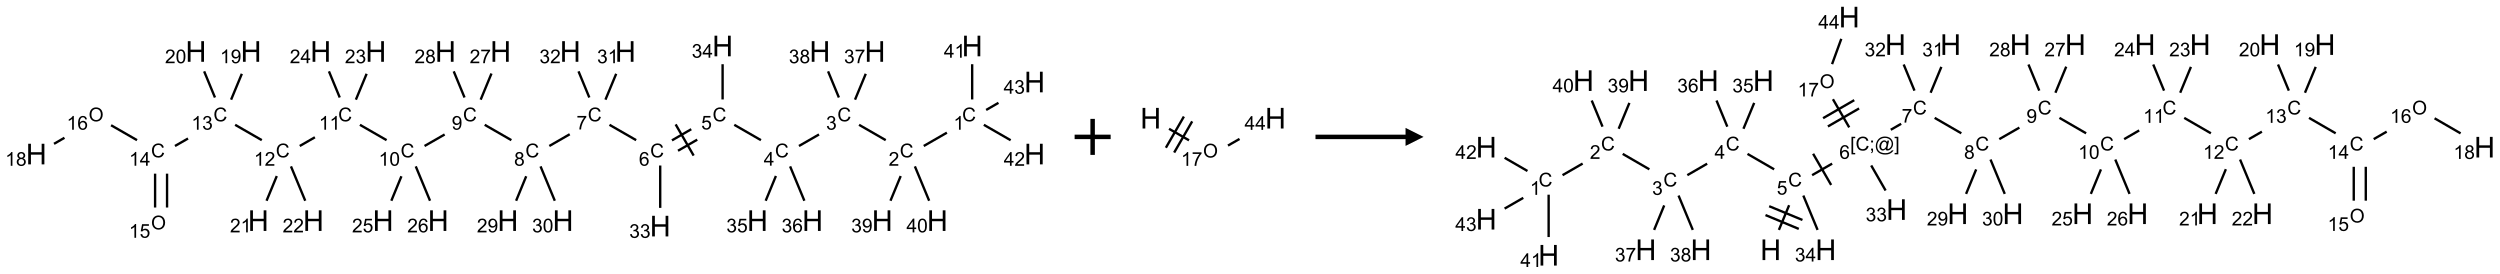 <?xml version="1.0" encoding="UTF-8"?>
<svg xmlns="http://www.w3.org/2000/svg" xmlns:xlink="http://www.w3.org/1999/xlink" width="1388" height="152" viewBox="0 0 1388 152">
<defs>
<g>
<g id="glyph-0-0">
<path d="M 1.332 0 L 1.332 -6.668 L 6.668 -6.668 L 6.668 0 Z M 1.5 -0.168 L 6.5 -0.168 L 6.5 -6.5 L 1.5 -6.5 Z M 1.5 -0.168 "/>
</g>
<g id="glyph-0-1">
<path d="M 6.27 -2.676 L 7.281 -2.422 C 7.07 -1.594 6.688 -0.961 6.137 -0.523 C 5.586 -0.086 4.914 0.129 4.121 0.129 C 3.297 0.129 2.629 -0.039 2.113 -0.371 C 1.598 -0.707 1.203 -1.191 0.934 -1.828 C 0.664 -2.465 0.531 -3.145 0.531 -3.875 C 0.531 -4.672 0.684 -5.363 0.988 -5.957 C 1.293 -6.547 1.723 -6.996 2.285 -7.305 C 2.844 -7.613 3.461 -7.766 4.137 -7.766 C 4.898 -7.766 5.543 -7.57 6.062 -7.184 C 6.582 -6.793 6.945 -6.246 7.152 -5.543 L 6.156 -5.309 C 5.98 -5.863 5.723 -6.266 5.387 -6.52 C 5.051 -6.773 4.625 -6.902 4.113 -6.902 C 3.527 -6.902 3.039 -6.762 2.645 -6.48 C 2.25 -6.199 1.973 -5.82 1.812 -5.348 C 1.652 -4.871 1.574 -4.383 1.574 -3.879 C 1.574 -3.23 1.668 -2.664 1.855 -2.18 C 2.047 -1.695 2.34 -1.332 2.738 -1.094 C 3.137 -0.855 3.57 -0.734 4.035 -0.734 C 4.602 -0.734 5.082 -0.898 5.473 -1.223 C 5.867 -1.551 6.133 -2.035 6.27 -2.676 Z M 6.27 -2.676 "/>
</g>
<g id="glyph-0-2">
<path d="M 3.973 0 L 3.035 0 L 3.035 -5.973 C 2.809 -5.758 2.516 -5.543 2.148 -5.328 C 1.781 -5.113 1.453 -4.953 1.16 -4.844 L 1.16 -5.75 C 1.684 -5.996 2.145 -6.297 2.535 -6.645 C 2.93 -6.996 3.207 -7.336 3.371 -7.668 L 3.973 -7.668 Z M 3.973 0 "/>
</g>
<g id="glyph-0-3">
<path d="M 5.371 -0.902 L 5.371 0 L 0.324 0 C 0.316 -0.227 0.352 -0.441 0.434 -0.652 C 0.562 -0.996 0.766 -1.332 1.051 -1.668 C 1.332 -2 1.742 -2.387 2.277 -2.824 C 3.105 -3.504 3.668 -4.043 3.957 -4.441 C 4.25 -4.84 4.395 -5.215 4.395 -5.566 C 4.395 -5.938 4.262 -6.254 3.996 -6.508 C 3.73 -6.762 3.387 -6.891 2.957 -6.891 C 2.508 -6.891 2.145 -6.754 1.875 -6.484 C 1.605 -6.215 1.469 -5.84 1.465 -5.359 L 0.5 -5.457 C 0.566 -6.176 0.812 -6.727 1.246 -7.102 C 1.676 -7.477 2.254 -7.668 2.98 -7.668 C 3.711 -7.668 4.293 -7.465 4.719 -7.059 C 5.145 -6.652 5.359 -6.148 5.359 -5.547 C 5.359 -5.242 5.297 -4.941 5.172 -4.645 C 5.047 -4.352 4.84 -4.039 4.551 -3.715 C 4.262 -3.387 3.777 -2.938 3.105 -2.371 C 2.543 -1.898 2.18 -1.578 2.02 -1.41 C 1.859 -1.242 1.73 -1.07 1.625 -0.902 Z M 5.371 -0.902 "/>
</g>
<g id="glyph-0-4">
<path d="M 0.449 -2.016 L 1.387 -2.141 C 1.492 -1.609 1.676 -1.227 1.934 -0.992 C 2.191 -0.758 2.508 -0.641 2.879 -0.641 C 3.32 -0.641 3.695 -0.793 3.996 -1.098 C 4.301 -1.402 4.453 -1.781 4.453 -2.234 C 4.453 -2.664 4.312 -3.02 4.031 -3.301 C 3.75 -3.578 3.391 -3.719 2.957 -3.719 C 2.781 -3.719 2.562 -3.684 2.297 -3.613 L 2.402 -4.438 C 2.465 -4.43 2.516 -4.426 2.551 -4.426 C 2.949 -4.426 3.312 -4.531 3.629 -4.738 C 3.949 -4.949 4.109 -5.27 4.109 -5.703 C 4.109 -6.047 3.992 -6.332 3.762 -6.559 C 3.527 -6.785 3.227 -6.895 2.859 -6.895 C 2.496 -6.895 2.191 -6.781 1.949 -6.551 C 1.707 -6.324 1.547 -5.98 1.48 -5.52 L 0.543 -5.688 C 0.656 -6.316 0.918 -6.805 1.324 -7.148 C 1.73 -7.492 2.234 -7.668 2.84 -7.668 C 3.254 -7.668 3.641 -7.578 3.988 -7.398 C 4.34 -7.219 4.609 -6.977 4.793 -6.668 C 4.98 -6.359 5.074 -6.031 5.074 -5.684 C 5.074 -5.352 4.984 -5.051 4.809 -4.781 C 4.629 -4.512 4.367 -4.297 4.02 -4.137 C 4.473 -4.031 4.824 -3.816 5.074 -3.488 C 5.324 -3.16 5.449 -2.75 5.449 -2.254 C 5.449 -1.59 5.203 -1.023 4.719 -0.559 C 4.234 -0.098 3.617 0.137 2.875 0.137 C 2.203 0.137 1.648 -0.062 1.207 -0.465 C 0.762 -0.863 0.512 -1.379 0.449 -2.016 Z M 0.449 -2.016 "/>
</g>
<g id="glyph-0-5">
<path d="M 3.449 0 L 3.449 -1.828 L 0.137 -1.828 L 0.137 -2.688 L 3.621 -7.637 L 4.387 -7.637 L 4.387 -2.688 L 5.418 -2.688 L 5.418 -1.828 L 4.387 -1.828 L 4.387 0 Z M 3.449 -2.688 L 3.449 -6.129 L 1.059 -2.688 Z M 3.449 -2.688 "/>
</g>
<g id="glyph-0-6">
<path d="M 0.441 -2 L 1.426 -2.082 C 1.5 -1.605 1.668 -1.242 1.934 -1.004 C 2.199 -0.762 2.52 -0.641 2.895 -0.641 C 3.348 -0.641 3.73 -0.812 4.043 -1.152 C 4.355 -1.492 4.512 -1.941 4.512 -2.504 C 4.512 -3.039 4.359 -3.461 4.059 -3.77 C 3.758 -4.078 3.367 -4.234 2.879 -4.234 C 2.578 -4.234 2.305 -4.164 2.062 -4.027 C 1.82 -3.891 1.629 -3.715 1.488 -3.496 L 0.609 -3.609 L 1.348 -7.531 L 5.145 -7.531 L 5.145 -6.637 L 2.098 -6.637 L 1.688 -4.582 C 2.145 -4.902 2.625 -5.062 3.129 -5.062 C 3.797 -5.062 4.359 -4.832 4.816 -4.371 C 5.277 -3.91 5.504 -3.312 5.504 -2.59 C 5.504 -1.898 5.305 -1.301 4.902 -0.797 C 4.41 -0.18 3.742 0.129 2.895 0.129 C 2.199 0.129 1.633 -0.062 1.195 -0.453 C 0.758 -0.844 0.504 -1.359 0.441 -2 Z M 0.441 -2 "/>
</g>
<g id="glyph-0-7">
<path d="M 5.309 -5.766 L 4.375 -5.691 C 4.293 -6.059 4.172 -6.328 4.02 -6.496 C 3.766 -6.762 3.453 -6.895 3.082 -6.895 C 2.785 -6.895 2.523 -6.812 2.297 -6.645 C 2 -6.43 1.77 -6.117 1.598 -5.703 C 1.43 -5.289 1.34 -4.703 1.332 -3.938 C 1.559 -4.281 1.836 -4.535 2.16 -4.703 C 2.488 -4.871 2.828 -4.953 3.188 -4.953 C 3.812 -4.953 4.344 -4.723 4.785 -4.262 C 5.223 -3.801 5.441 -3.207 5.441 -2.48 C 5.441 -2 5.34 -1.555 5.133 -1.145 C 4.926 -0.73 4.641 -0.418 4.281 -0.199 C 3.922 0.02 3.512 0.129 3.051 0.129 C 2.27 0.129 1.633 -0.156 1.141 -0.73 C 0.648 -1.305 0.402 -2.254 0.402 -3.574 C 0.402 -5.051 0.672 -6.121 1.219 -6.793 C 1.695 -7.375 2.336 -7.668 3.141 -7.668 C 3.742 -7.668 4.234 -7.5 4.617 -7.16 C 5 -6.824 5.23 -6.359 5.309 -5.766 Z M 1.48 -2.473 C 1.48 -2.152 1.547 -1.844 1.684 -1.547 C 1.82 -1.25 2.016 -1.027 2.262 -0.871 C 2.508 -0.719 2.766 -0.641 3.035 -0.641 C 3.434 -0.641 3.773 -0.801 4.059 -1.121 C 4.344 -1.441 4.484 -1.875 4.484 -2.422 C 4.484 -2.949 4.344 -3.367 4.062 -3.668 C 3.781 -3.973 3.426 -4.125 3 -4.125 C 2.578 -4.125 2.219 -3.973 1.922 -3.668 C 1.625 -3.363 1.48 -2.969 1.48 -2.473 Z M 1.48 -2.473 "/>
</g>
<g id="glyph-0-8">
<path d="M 0.504 -6.637 L 0.504 -7.535 L 5.449 -7.535 L 5.449 -6.809 C 4.961 -6.289 4.48 -5.602 4.004 -4.746 C 3.527 -3.887 3.156 -3.004 2.895 -2.098 C 2.707 -1.461 2.59 -0.762 2.535 0 L 1.574 0 C 1.582 -0.602 1.703 -1.328 1.926 -2.176 C 2.152 -3.027 2.477 -3.848 2.898 -4.637 C 3.32 -5.426 3.77 -6.094 4.246 -6.637 Z M 0.504 -6.637 "/>
</g>
<g id="glyph-0-9">
<path d="M 1.887 -4.141 C 1.496 -4.281 1.207 -4.484 1.02 -4.75 C 0.832 -5.016 0.738 -5.328 0.738 -5.699 C 0.738 -6.254 0.938 -6.719 1.34 -7.098 C 1.738 -7.477 2.27 -7.668 2.934 -7.668 C 3.598 -7.668 4.137 -7.473 4.543 -7.086 C 4.949 -6.699 5.152 -6.227 5.152 -5.672 C 5.152 -5.316 5.059 -5.008 4.871 -4.746 C 4.688 -4.484 4.406 -4.281 4.027 -4.141 C 4.496 -3.988 4.852 -3.742 5.098 -3.402 C 5.34 -3.062 5.465 -2.656 5.465 -2.184 C 5.465 -1.531 5.234 -0.98 4.77 -0.535 C 4.309 -0.09 3.703 0.129 2.949 0.129 C 2.195 0.129 1.586 -0.094 1.125 -0.539 C 0.664 -0.984 0.434 -1.543 0.434 -2.207 C 0.434 -2.703 0.559 -3.121 0.809 -3.457 C 1.062 -3.793 1.422 -4.02 1.887 -4.141 Z M 1.699 -5.73 C 1.699 -5.367 1.812 -5.074 2.047 -4.844 C 2.281 -4.613 2.582 -4.5 2.953 -4.5 C 3.312 -4.5 3.609 -4.613 3.84 -4.84 C 4.07 -5.066 4.188 -5.348 4.188 -5.676 C 4.188 -6.02 4.07 -6.309 3.832 -6.543 C 3.594 -6.777 3.297 -6.895 2.941 -6.895 C 2.586 -6.895 2.289 -6.781 2.051 -6.551 C 1.816 -6.324 1.699 -6.047 1.699 -5.73 Z M 1.395 -2.203 C 1.395 -1.938 1.461 -1.676 1.586 -1.426 C 1.711 -1.176 1.902 -0.984 2.152 -0.848 C 2.402 -0.711 2.672 -0.641 2.957 -0.641 C 3.406 -0.641 3.777 -0.785 4.066 -1.074 C 4.359 -1.363 4.504 -1.727 4.504 -2.172 C 4.504 -2.625 4.355 -2.996 4.055 -3.293 C 3.754 -3.586 3.379 -3.734 2.926 -3.734 C 2.484 -3.734 2.121 -3.59 1.832 -3.297 C 1.543 -3.004 1.395 -2.641 1.395 -2.203 Z M 1.395 -2.203 "/>
</g>
<g id="glyph-0-10">
<path d="M 0.582 -1.766 L 1.484 -1.848 C 1.562 -1.426 1.707 -1.117 1.922 -0.926 C 2.137 -0.734 2.414 -0.641 2.75 -0.641 C 3.039 -0.641 3.289 -0.707 3.508 -0.84 C 3.727 -0.973 3.902 -1.148 4.043 -1.367 C 4.18 -1.586 4.297 -1.887 4.391 -2.262 C 4.484 -2.637 4.531 -3.016 4.531 -3.406 C 4.531 -3.449 4.531 -3.512 4.527 -3.594 C 4.34 -3.297 4.082 -3.055 3.758 -2.867 C 3.434 -2.68 3.082 -2.59 2.703 -2.59 C 2.07 -2.59 1.535 -2.816 1.098 -3.277 C 0.66 -3.734 0.441 -4.34 0.441 -5.09 C 0.441 -5.863 0.672 -6.484 1.129 -6.957 C 1.586 -7.43 2.156 -7.668 2.844 -7.668 C 3.34 -7.668 3.793 -7.531 4.207 -7.266 C 4.617 -7 4.93 -6.617 5.145 -6.121 C 5.355 -5.629 5.465 -4.91 5.465 -3.973 C 5.465 -2.996 5.359 -2.223 5.145 -1.645 C 4.934 -1.066 4.617 -0.625 4.199 -0.324 C 3.781 -0.02 3.293 0.129 2.73 0.129 C 2.133 0.129 1.645 -0.035 1.266 -0.367 C 0.887 -0.699 0.66 -1.164 0.582 -1.766 Z M 4.422 -5.137 C 4.422 -5.676 4.277 -6.102 3.992 -6.418 C 3.707 -6.734 3.359 -6.891 2.957 -6.891 C 2.543 -6.891 2.18 -6.719 1.871 -6.379 C 1.562 -6.039 1.406 -5.598 1.406 -5.059 C 1.406 -4.57 1.555 -4.176 1.848 -3.871 C 2.141 -3.566 2.5 -3.418 2.934 -3.418 C 3.367 -3.418 3.723 -3.57 4.004 -3.871 C 4.281 -4.176 4.422 -4.598 4.422 -5.137 Z M 4.422 -5.137 "/>
</g>
<g id="glyph-0-11">
<path d="M 0.441 -3.766 C 0.441 -4.668 0.535 -5.395 0.723 -5.945 C 0.906 -6.496 1.184 -6.922 1.551 -7.219 C 1.918 -7.516 2.375 -7.668 2.934 -7.668 C 3.344 -7.668 3.703 -7.586 4.012 -7.418 C 4.32 -7.254 4.574 -7.016 4.777 -6.707 C 4.977 -6.395 5.137 -6.016 5.25 -5.57 C 5.363 -5.125 5.422 -4.523 5.422 -3.766 C 5.422 -2.871 5.328 -2.148 5.145 -1.598 C 4.961 -1.047 4.688 -0.621 4.32 -0.32 C 3.953 -0.02 3.492 0.129 2.934 0.129 C 2.195 0.129 1.617 -0.133 1.199 -0.66 C 0.695 -1.297 0.441 -2.332 0.441 -3.766 Z M 1.406 -3.766 C 1.406 -2.512 1.555 -1.68 1.848 -1.262 C 2.141 -0.848 2.5 -0.641 2.934 -0.641 C 3.363 -0.641 3.727 -0.848 4.02 -1.266 C 4.312 -1.684 4.457 -2.516 4.457 -3.766 C 4.457 -5.023 4.312 -5.859 4.02 -6.27 C 3.727 -6.684 3.359 -6.891 2.922 -6.891 C 2.492 -6.891 2.148 -6.707 1.891 -6.344 C 1.566 -5.879 1.406 -5.02 1.406 -3.766 Z M 1.406 -3.766 "/>
</g>
<g id="glyph-0-12">
<path d="M 0.516 -3.719 C 0.516 -4.984 0.855 -5.977 1.535 -6.695 C 2.215 -7.414 3.094 -7.77 4.172 -7.77 C 4.875 -7.77 5.512 -7.602 6.078 -7.266 C 6.645 -6.93 7.074 -6.461 7.371 -5.855 C 7.668 -5.254 7.816 -4.57 7.816 -3.809 C 7.816 -3.035 7.66 -2.34 7.348 -1.73 C 7.035 -1.117 6.594 -0.656 6.02 -0.34 C 5.449 -0.027 4.828 0.129 4.168 0.129 C 3.449 0.129 2.805 -0.043 2.238 -0.391 C 1.672 -0.738 1.246 -1.211 0.953 -1.812 C 0.66 -2.414 0.516 -3.047 0.516 -3.719 Z M 1.559 -3.703 C 1.559 -2.781 1.805 -2.059 2.301 -1.527 C 2.793 -1 3.414 -0.734 4.16 -0.734 C 4.922 -0.734 5.547 -1 6.039 -1.535 C 6.531 -2.07 6.777 -2.828 6.777 -3.812 C 6.777 -4.434 6.672 -4.977 6.461 -5.441 C 6.25 -5.902 5.945 -6.262 5.539 -6.52 C 5.133 -6.773 4.68 -6.902 4.176 -6.902 C 3.461 -6.902 2.848 -6.656 2.332 -6.164 C 1.816 -5.672 1.559 -4.852 1.559 -3.703 Z M 1.559 -3.703 "/>
</g>
<g id="glyph-0-13">
<path d="M 0.723 2.121 L 0.723 -7.637 L 2.793 -7.637 L 2.793 -6.859 L 1.66 -6.859 L 1.66 1.344 L 2.793 1.344 L 2.793 2.121 Z M 0.723 2.121 "/>
</g>
<g id="glyph-0-14">
<path d="M 0.949 -4.465 L 0.949 -5.531 L 2.016 -5.531 L 2.016 -4.465 Z M 0.949 0 L 0.949 -1.066 L 2.016 -1.066 L 2.016 0 C 2.016 0.391 1.945 0.711 1.809 0.949 C 1.668 1.191 1.449 1.379 1.145 1.512 L 0.887 1.109 C 1.082 1.023 1.23 0.895 1.324 0.727 C 1.418 0.559 1.469 0.316 1.48 0 Z M 0.949 0 "/>
</g>
<g id="glyph-0-15">
<path d="M 6.047 -0.848 C 5.82 -0.59 5.57 -0.379 5.289 -0.223 C 5.008 -0.062 4.73 0.016 4.449 0.016 C 4.141 0.016 3.84 -0.074 3.547 -0.254 C 3.254 -0.434 3.02 -0.715 2.836 -1.09 C 2.652 -1.465 2.562 -1.875 2.562 -2.324 C 2.562 -2.875 2.703 -3.43 2.988 -3.98 C 3.27 -4.535 3.621 -4.953 4.043 -5.23 C 4.461 -5.508 4.871 -5.645 5.266 -5.645 C 5.566 -5.645 5.855 -5.566 6.129 -5.41 C 6.402 -5.25 6.641 -5.012 6.84 -4.688 L 7.016 -5.496 L 7.949 -5.496 L 7.199 -2 C 7.094 -1.516 7.043 -1.246 7.043 -1.191 C 7.043 -1.098 7.078 -1.02 7.148 -0.949 C 7.219 -0.883 7.305 -0.848 7.406 -0.848 C 7.59 -0.848 7.832 -0.953 8.129 -1.168 C 8.527 -1.445 8.84 -1.816 9.07 -2.285 C 9.301 -2.75 9.418 -3.234 9.418 -3.73 C 9.418 -4.309 9.27 -4.852 8.973 -5.355 C 8.676 -5.859 8.23 -6.262 7.645 -6.562 C 7.055 -6.863 6.406 -7.016 5.691 -7.016 C 4.879 -7.016 4.137 -6.824 3.465 -6.445 C 2.793 -6.066 2.273 -5.52 1.902 -4.809 C 1.535 -4.098 1.348 -3.34 1.348 -2.527 C 1.348 -1.676 1.535 -0.941 1.902 -0.328 C 2.273 0.285 2.809 0.742 3.508 1.035 C 4.207 1.328 4.984 1.473 5.832 1.473 C 6.742 1.473 7.504 1.32 8.121 1.016 C 8.734 0.711 9.195 0.34 9.5 -0.098 L 10.441 -0.098 C 10.266 0.266 9.961 0.637 9.531 1.016 C 9.102 1.395 8.59 1.695 7.996 1.914 C 7.402 2.133 6.688 2.246 5.848 2.246 C 5.078 2.246 4.367 2.145 3.715 1.949 C 3.066 1.75 2.512 1.453 2.051 1.055 C 1.594 0.656 1.25 0.199 1.016 -0.316 C 0.723 -0.973 0.578 -1.684 0.578 -2.441 C 0.578 -3.289 0.75 -4.098 1.098 -4.863 C 1.523 -5.805 2.125 -6.527 2.902 -7.027 C 3.684 -7.527 4.629 -7.777 5.738 -7.777 C 6.602 -7.777 7.375 -7.602 8.059 -7.246 C 8.746 -6.895 9.285 -6.371 9.684 -5.672 C 10.02 -5.07 10.188 -4.418 10.188 -3.715 C 10.188 -2.707 9.832 -1.812 9.125 -1.031 C 8.492 -0.328 7.801 0.02 7.051 0.02 C 6.812 0.02 6.617 -0.016 6.473 -0.09 C 6.324 -0.16 6.215 -0.266 6.145 -0.402 C 6.102 -0.488 6.066 -0.637 6.047 -0.848 Z M 3.527 -2.262 C 3.527 -1.785 3.641 -1.414 3.863 -1.152 C 4.09 -0.887 4.348 -0.754 4.641 -0.754 C 4.836 -0.754 5.039 -0.812 5.254 -0.93 C 5.469 -1.047 5.676 -1.219 5.871 -1.449 C 6.066 -1.676 6.23 -1.969 6.355 -2.32 C 6.48 -2.672 6.543 -3.027 6.543 -3.379 C 6.543 -3.852 6.426 -4.219 6.191 -4.48 C 5.957 -4.738 5.672 -4.871 5.332 -4.871 C 5.109 -4.871 4.902 -4.812 4.707 -4.699 C 4.512 -4.586 4.32 -4.406 4.137 -4.156 C 3.953 -3.906 3.805 -3.602 3.691 -3.246 C 3.582 -2.887 3.527 -2.559 3.527 -2.262 Z M 3.527 -2.262 "/>
</g>
<g id="glyph-0-16">
<path d="M 2.27 2.121 L 0.203 2.121 L 0.203 1.344 L 1.332 1.344 L 1.332 -6.859 L 0.203 -6.859 L 0.203 -7.637 L 2.27 -7.637 Z M 2.27 2.121 "/>
</g>
<g id="glyph-1-0">
<path d="M 2 0 L 2 -10 L 10 -10 L 10 0 Z M 2.25 -0.25 L 9.75 -0.25 L 9.75 -9.75 L 2.25 -9.75 Z M 2.25 -0.25 "/>
</g>
<g id="glyph-1-1">
<path d="M 1.281 0 L 1.281 -11.453 L 2.797 -11.453 L 2.797 -6.75 L 8.75 -6.75 L 8.75 -11.453 L 10.266 -11.453 L 10.266 0 L 8.75 0 L 8.75 -5.398 L 2.797 -5.398 L 2.797 0 Z M 1.281 0 "/>
</g>
</g>
</defs>
<path fill="none" stroke-width="0.033" stroke-linecap="butt" stroke-linejoin="miter" stroke="rgb(0%, 0%, 0%)" stroke-opacity="1" stroke-miterlimit="10" d="M 12.639 1.203 L 12.318 1.388 " transform="matrix(40, 0, 0, 40, 20.148, 25.535)"/>
<path fill="none" stroke-width="0.033" stroke-linecap="butt" stroke-linejoin="miter" stroke="rgb(0%, 0%, 0%)" stroke-opacity="1" stroke-miterlimit="10" d="M 11.79 1.307 L 11.42 1.094 " transform="matrix(40, 0, 0, 40, 20.148, 25.535)"/>
<path fill="none" stroke-width="0.033" stroke-linecap="butt" stroke-linejoin="miter" stroke="rgb(0%, 0%, 0%)" stroke-opacity="1" stroke-miterlimit="10" d="M 10.864 1.228 L 10.586 1.388 " transform="matrix(40, 0, 0, 40, 20.148, 25.535)"/>
<path fill="none" stroke-width="0.033" stroke-linecap="butt" stroke-linejoin="miter" stroke="rgb(0%, 0%, 0%)" stroke-opacity="1" stroke-miterlimit="10" d="M 10.058 1.307 L 9.688 1.094 " transform="matrix(40, 0, 0, 40, 20.148, 25.535)"/>
<path fill="none" stroke-width="0.033" stroke-linecap="butt" stroke-linejoin="miter" stroke="rgb(0%, 0%, 0%)" stroke-opacity="1" stroke-miterlimit="10" d="M 9.091 1.155 L 8.823 1.31 " transform="matrix(40, 0, 0, 40, 20.148, 25.535)"/>
<path fill="none" stroke-width="0.033" stroke-linecap="butt" stroke-linejoin="miter" stroke="rgb(0%, 0%, 0%)" stroke-opacity="1" stroke-miterlimit="10" d="M 9.174 1.3 L 8.907 1.454 " transform="matrix(40, 0, 0, 40, 20.148, 25.535)"/>
<path fill="none" stroke-width="0.033" stroke-linecap="butt" stroke-linejoin="miter" stroke="rgb(0%, 0%, 0%)" stroke-opacity="1" stroke-miterlimit="10" d="M 8.874 1.088 L 9.124 1.521 " transform="matrix(40, 0, 0, 40, 20.148, 25.535)"/>
<path fill="none" stroke-width="0.033" stroke-linecap="butt" stroke-linejoin="miter" stroke="rgb(0%, 0%, 0%)" stroke-opacity="1" stroke-miterlimit="10" d="M 8.326 1.307 L 7.956 1.094 " transform="matrix(40, 0, 0, 40, 20.148, 25.535)"/>
<path fill="none" stroke-width="0.033" stroke-linecap="butt" stroke-linejoin="miter" stroke="rgb(0%, 0%, 0%)" stroke-opacity="1" stroke-miterlimit="10" d="M 7.404 1.225 L 7.121 1.388 " transform="matrix(40, 0, 0, 40, 20.148, 25.535)"/>
<path fill="none" stroke-width="0.033" stroke-linecap="butt" stroke-linejoin="miter" stroke="rgb(0%, 0%, 0%)" stroke-opacity="1" stroke-miterlimit="10" d="M 6.594 1.307 L 6.224 1.094 " transform="matrix(40, 0, 0, 40, 20.148, 25.535)"/>
<path fill="none" stroke-width="0.033" stroke-linecap="butt" stroke-linejoin="miter" stroke="rgb(0%, 0%, 0%)" stroke-opacity="1" stroke-miterlimit="10" d="M 5.668 1.228 L 5.389 1.388 " transform="matrix(40, 0, 0, 40, 20.148, 25.535)"/>
<path fill="none" stroke-width="0.033" stroke-linecap="butt" stroke-linejoin="miter" stroke="rgb(0%, 0%, 0%)" stroke-opacity="1" stroke-miterlimit="10" d="M 4.862 1.307 L 4.492 1.094 " transform="matrix(40, 0, 0, 40, 20.148, 25.535)"/>
<path fill="none" stroke-width="0.033" stroke-linecap="butt" stroke-linejoin="miter" stroke="rgb(0%, 0%, 0%)" stroke-opacity="1" stroke-miterlimit="10" d="M 3.867 1.267 L 3.657 1.388 " transform="matrix(40, 0, 0, 40, 20.148, 25.535)"/>
<path fill="none" stroke-width="0.033" stroke-linecap="butt" stroke-linejoin="miter" stroke="rgb(0%, 0%, 0%)" stroke-opacity="1" stroke-miterlimit="10" d="M 3.13 1.307 L 2.76 1.094 " transform="matrix(40, 0, 0, 40, 20.148, 25.535)"/>
<path fill="none" stroke-width="0.033" stroke-linecap="butt" stroke-linejoin="miter" stroke="rgb(0%, 0%, 0%)" stroke-opacity="1" stroke-miterlimit="10" d="M 2.106 1.284 L 1.925 1.388 " transform="matrix(40, 0, 0, 40, 20.148, 25.535)"/>
<path fill="none" stroke-width="0.033" stroke-linecap="butt" stroke-linejoin="miter" stroke="rgb(0%, 0%, 0%)" stroke-opacity="1" stroke-miterlimit="10" d="M 1.649 1.772 L 1.649 2.242 " transform="matrix(40, 0, 0, 40, 20.148, 25.535)"/>
<path fill="none" stroke-width="0.033" stroke-linecap="butt" stroke-linejoin="miter" stroke="rgb(0%, 0%, 0%)" stroke-opacity="1" stroke-miterlimit="10" d="M 1.815 1.772 L 1.815 2.242 " transform="matrix(40, 0, 0, 40, 20.148, 25.535)"/>
<path fill="none" stroke-width="0.033" stroke-linecap="butt" stroke-linejoin="miter" stroke="rgb(0%, 0%, 0%)" stroke-opacity="1" stroke-miterlimit="10" d="M 1.398 1.307 L 1.038 1.1 " transform="matrix(40, 0, 0, 40, 20.148, 25.535)"/>
<path fill="none" stroke-width="0.033" stroke-linecap="butt" stroke-linejoin="miter" stroke="rgb(0%, 0%, 0%)" stroke-opacity="1" stroke-miterlimit="10" d="M 0.391 1.274 L 0.246 1.358 " transform="matrix(40, 0, 0, 40, 20.148, 25.535)"/>
<path fill="none" stroke-width="0.033" stroke-linecap="butt" stroke-linejoin="miter" stroke="rgb(0%, 0%, 0%)" stroke-opacity="1" stroke-miterlimit="10" d="M 2.704 0.745 L 2.853 0.386 " transform="matrix(40, 0, 0, 40, 20.148, 25.535)"/>
<path fill="none" stroke-width="0.033" stroke-linecap="butt" stroke-linejoin="miter" stroke="rgb(0%, 0%, 0%)" stroke-opacity="1" stroke-miterlimit="10" d="M 2.48 0.715 L 2.33 0.352 " transform="matrix(40, 0, 0, 40, 20.148, 25.535)"/>
<path fill="none" stroke-width="0.033" stroke-linecap="butt" stroke-linejoin="miter" stroke="rgb(0%, 0%, 0%)" stroke-opacity="1" stroke-miterlimit="10" d="M 3.338 1.805 L 3.196 2.148 " transform="matrix(40, 0, 0, 40, 20.148, 25.535)"/>
<path fill="none" stroke-width="0.033" stroke-linecap="butt" stroke-linejoin="miter" stroke="rgb(0%, 0%, 0%)" stroke-opacity="1" stroke-miterlimit="10" d="M 3.535 1.671 L 3.733 2.148 " transform="matrix(40, 0, 0, 40, 20.148, 25.535)"/>
<path fill="none" stroke-width="0.033" stroke-linecap="butt" stroke-linejoin="miter" stroke="rgb(0%, 0%, 0%)" stroke-opacity="1" stroke-miterlimit="10" d="M 4.436 0.745 L 4.585 0.386 " transform="matrix(40, 0, 0, 40, 20.148, 25.535)"/>
<path fill="none" stroke-width="0.033" stroke-linecap="butt" stroke-linejoin="miter" stroke="rgb(0%, 0%, 0%)" stroke-opacity="1" stroke-miterlimit="10" d="M 4.212 0.715 L 4.062 0.352 " transform="matrix(40, 0, 0, 40, 20.148, 25.535)"/>
<path fill="none" stroke-width="0.033" stroke-linecap="butt" stroke-linejoin="miter" stroke="rgb(0%, 0%, 0%)" stroke-opacity="1" stroke-miterlimit="10" d="M 5.068 1.808 L 4.928 2.148 " transform="matrix(40, 0, 0, 40, 20.148, 25.535)"/>
<path fill="none" stroke-width="0.033" stroke-linecap="butt" stroke-linejoin="miter" stroke="rgb(0%, 0%, 0%)" stroke-opacity="1" stroke-miterlimit="10" d="M 5.267 1.671 L 5.465 2.148 " transform="matrix(40, 0, 0, 40, 20.148, 25.535)"/>
<path fill="none" stroke-width="0.033" stroke-linecap="butt" stroke-linejoin="miter" stroke="rgb(0%, 0%, 0%)" stroke-opacity="1" stroke-miterlimit="10" d="M 6.168 0.745 L 6.318 0.382 " transform="matrix(40, 0, 0, 40, 20.148, 25.535)"/>
<path fill="none" stroke-width="0.033" stroke-linecap="butt" stroke-linejoin="miter" stroke="rgb(0%, 0%, 0%)" stroke-opacity="1" stroke-miterlimit="10" d="M 5.944 0.715 L 5.794 0.352 " transform="matrix(40, 0, 0, 40, 20.148, 25.535)"/>
<path fill="none" stroke-width="0.033" stroke-linecap="butt" stroke-linejoin="miter" stroke="rgb(0%, 0%, 0%)" stroke-opacity="1" stroke-miterlimit="10" d="M 6.8 1.808 L 6.66 2.148 " transform="matrix(40, 0, 0, 40, 20.148, 25.535)"/>
<path fill="none" stroke-width="0.033" stroke-linecap="butt" stroke-linejoin="miter" stroke="rgb(0%, 0%, 0%)" stroke-opacity="1" stroke-miterlimit="10" d="M 6.999 1.671 L 7.197 2.148 " transform="matrix(40, 0, 0, 40, 20.148, 25.535)"/>
<path fill="none" stroke-width="0.033" stroke-linecap="butt" stroke-linejoin="miter" stroke="rgb(0%, 0%, 0%)" stroke-opacity="1" stroke-miterlimit="10" d="M 7.9 0.745 L 8.049 0.386 " transform="matrix(40, 0, 0, 40, 20.148, 25.535)"/>
<path fill="none" stroke-width="0.033" stroke-linecap="butt" stroke-linejoin="miter" stroke="rgb(0%, 0%, 0%)" stroke-opacity="1" stroke-miterlimit="10" d="M 7.676 0.715 L 7.526 0.352 " transform="matrix(40, 0, 0, 40, 20.148, 25.535)"/>
<path fill="none" stroke-width="0.033" stroke-linecap="butt" stroke-linejoin="miter" stroke="rgb(0%, 0%, 0%)" stroke-opacity="1" stroke-miterlimit="10" d="M 8.66 1.659 L 8.66 2.247 " transform="matrix(40, 0, 0, 40, 20.148, 25.535)"/>
<path fill="none" stroke-width="0.033" stroke-linecap="butt" stroke-linejoin="miter" stroke="rgb(0%, 0%, 0%)" stroke-opacity="1" stroke-miterlimit="10" d="M 9.526 0.742 L 9.526 0.253 " transform="matrix(40, 0, 0, 40, 20.148, 25.535)"/>
<path fill="none" stroke-width="0.033" stroke-linecap="butt" stroke-linejoin="miter" stroke="rgb(0%, 0%, 0%)" stroke-opacity="1" stroke-miterlimit="10" d="M 10.266 1.804 L 10.124 2.148 " transform="matrix(40, 0, 0, 40, 20.148, 25.535)"/>
<path fill="none" stroke-width="0.033" stroke-linecap="butt" stroke-linejoin="miter" stroke="rgb(0%, 0%, 0%)" stroke-opacity="1" stroke-miterlimit="10" d="M 10.463 1.671 L 10.661 2.148 " transform="matrix(40, 0, 0, 40, 20.148, 25.535)"/>
<path fill="none" stroke-width="0.033" stroke-linecap="butt" stroke-linejoin="miter" stroke="rgb(0%, 0%, 0%)" stroke-opacity="1" stroke-miterlimit="10" d="M 11.364 0.745 L 11.513 0.386 " transform="matrix(40, 0, 0, 40, 20.148, 25.535)"/>
<path fill="none" stroke-width="0.033" stroke-linecap="butt" stroke-linejoin="miter" stroke="rgb(0%, 0%, 0%)" stroke-opacity="1" stroke-miterlimit="10" d="M 11.14 0.715 L 10.99 0.352 " transform="matrix(40, 0, 0, 40, 20.148, 25.535)"/>
<path fill="none" stroke-width="0.033" stroke-linecap="butt" stroke-linejoin="miter" stroke="rgb(0%, 0%, 0%)" stroke-opacity="1" stroke-miterlimit="10" d="M 11.998 1.805 L 11.856 2.148 " transform="matrix(40, 0, 0, 40, 20.148, 25.535)"/>
<path fill="none" stroke-width="0.033" stroke-linecap="butt" stroke-linejoin="miter" stroke="rgb(0%, 0%, 0%)" stroke-opacity="1" stroke-miterlimit="10" d="M 12.195 1.671 L 12.393 2.148 " transform="matrix(40, 0, 0, 40, 20.148, 25.535)"/>
<path fill="none" stroke-width="0.033" stroke-linecap="butt" stroke-linejoin="miter" stroke="rgb(0%, 0%, 0%)" stroke-opacity="1" stroke-miterlimit="10" d="M 12.99 0.742 L 12.99 0.253 " transform="matrix(40, 0, 0, 40, 20.148, 25.535)"/>
<path fill="none" stroke-width="0.033" stroke-linecap="butt" stroke-linejoin="miter" stroke="rgb(0%, 0%, 0%)" stroke-opacity="1" stroke-miterlimit="10" d="M 13.152 1.094 L 13.524 1.308 " transform="matrix(40, 0, 0, 40, 20.148, 25.535)"/>
<path fill="none" stroke-width="0.033" stroke-linecap="butt" stroke-linejoin="miter" stroke="rgb(0%, 0%, 0%)" stroke-opacity="1" stroke-miterlimit="10" d="M 13.184 0.888 L 13.355 0.789 " transform="matrix(40, 0, 0, 40, 20.148, 25.535)"/>
<g fill="rgb(0%, 0%, 0%)" fill-opacity="1">
<use xlink:href="#glyph-0-1" x="534.172" y="67.379"/>
</g>
<g fill="rgb(0%, 0%, 0%)" fill-opacity="1">
<use xlink:href="#glyph-0-2" x="529.391" y="72.016"/>
</g>
<g fill="rgb(0%, 0%, 0%)" fill-opacity="1">
<use xlink:href="#glyph-0-1" x="499.531" y="87.379"/>
</g>
<g fill="rgb(0%, 0%, 0%)" fill-opacity="1">
<use xlink:href="#glyph-0-3" x="493.359" y="92.016"/>
</g>
<g fill="rgb(0%, 0%, 0%)" fill-opacity="1">
<use xlink:href="#glyph-0-1" x="464.891" y="67.379"/>
</g>
<g fill="rgb(0%, 0%, 0%)" fill-opacity="1">
<use xlink:href="#glyph-0-4" x="458.637" y="72.016"/>
</g>
<g fill="rgb(0%, 0%, 0%)" fill-opacity="1">
<use xlink:href="#glyph-0-1" x="430.246" y="87.379"/>
</g>
<g fill="rgb(0%, 0%, 0%)" fill-opacity="1">
<use xlink:href="#glyph-0-5" x="424.027" y="91.984"/>
</g>
<g fill="rgb(0%, 0%, 0%)" fill-opacity="1">
<use xlink:href="#glyph-0-1" x="395.605" y="67.379"/>
</g>
<g fill="rgb(0%, 0%, 0%)" fill-opacity="1">
<use xlink:href="#glyph-0-6" x="389.297" y="71.883"/>
</g>
<g fill="rgb(0%, 0%, 0%)" fill-opacity="1">
<use xlink:href="#glyph-0-1" x="360.965" y="87.379"/>
</g>
<g fill="rgb(0%, 0%, 0%)" fill-opacity="1">
<use xlink:href="#glyph-0-7" x="354.719" y="92.016"/>
</g>
<g fill="rgb(0%, 0%, 0%)" fill-opacity="1">
<use xlink:href="#glyph-0-1" x="326.324" y="67.379"/>
</g>
<g fill="rgb(0%, 0%, 0%)" fill-opacity="1">
<use xlink:href="#glyph-0-8" x="320.07" y="71.887"/>
</g>
<g fill="rgb(0%, 0%, 0%)" fill-opacity="1">
<use xlink:href="#glyph-0-1" x="291.684" y="87.379"/>
</g>
<g fill="rgb(0%, 0%, 0%)" fill-opacity="1">
<use xlink:href="#glyph-0-9" x="285.418" y="92.016"/>
</g>
<g fill="rgb(0%, 0%, 0%)" fill-opacity="1">
<use xlink:href="#glyph-0-1" x="257.043" y="67.379"/>
</g>
<g fill="rgb(0%, 0%, 0%)" fill-opacity="1">
<use xlink:href="#glyph-0-10" x="250.773" y="72.016"/>
</g>
<g fill="rgb(0%, 0%, 0%)" fill-opacity="1">
<use xlink:href="#glyph-0-1" x="222.402" y="87.379"/>
</g>
<g fill="rgb(0%, 0%, 0%)" fill-opacity="1">
<use xlink:href="#glyph-0-2" x="210.242" y="92.016"/>
<use xlink:href="#glyph-0-11" x="216.174" y="92.016"/>
</g>
<g fill="rgb(0%, 0%, 0%)" fill-opacity="1">
<use xlink:href="#glyph-0-1" x="187.762" y="67.379"/>
</g>
<g fill="rgb(0%, 0%, 0%)" fill-opacity="1">
<use xlink:href="#glyph-0-2" x="177.051" y="72.016"/>
<use xlink:href="#glyph-0-2" x="182.983" y="72.016"/>
</g>
<g fill="rgb(0%, 0%, 0%)" fill-opacity="1">
<use xlink:href="#glyph-0-1" x="153.121" y="87.379"/>
</g>
<g fill="rgb(0%, 0%, 0%)" fill-opacity="1">
<use xlink:href="#glyph-0-2" x="141.012" y="92.016"/>
<use xlink:href="#glyph-0-3" x="146.944" y="92.016"/>
</g>
<g fill="rgb(0%, 0%, 0%)" fill-opacity="1">
<use xlink:href="#glyph-0-1" x="118.48" y="67.379"/>
</g>
<g fill="rgb(0%, 0%, 0%)" fill-opacity="1">
<use xlink:href="#glyph-0-2" x="106.293" y="72.016"/>
<use xlink:href="#glyph-0-4" x="112.225" y="72.016"/>
</g>
<g fill="rgb(0%, 0%, 0%)" fill-opacity="1">
<use xlink:href="#glyph-0-1" x="83.836" y="87.379"/>
</g>
<g fill="rgb(0%, 0%, 0%)" fill-opacity="1">
<use xlink:href="#glyph-0-2" x="71.684" y="92.016"/>
<use xlink:href="#glyph-0-5" x="77.616" y="92.016"/>
</g>
<g fill="rgb(0%, 0%, 0%)" fill-opacity="1">
<use xlink:href="#glyph-0-12" x="83.852" y="127.383"/>
</g>
<g fill="rgb(0%, 0%, 0%)" fill-opacity="1">
<use xlink:href="#glyph-0-2" x="71.594" y="132.016"/>
<use xlink:href="#glyph-0-6" x="77.526" y="132.016"/>
</g>
<g fill="rgb(0%, 0%, 0%)" fill-opacity="1">
<use xlink:href="#glyph-0-12" x="49.211" y="67.383"/>
</g>
<g fill="rgb(0%, 0%, 0%)" fill-opacity="1">
<use xlink:href="#glyph-0-2" x="37.016" y="72.016"/>
<use xlink:href="#glyph-0-7" x="42.948" y="72.016"/>
</g>
<g fill="rgb(0%, 0%, 0%)" fill-opacity="1">
<use xlink:href="#glyph-1-1" x="14.375" y="91.262"/>
</g>
<g fill="rgb(0%, 0%, 0%)" fill-opacity="1">
<use xlink:href="#glyph-0-2" x="2.926" y="92.055"/>
<use xlink:href="#glyph-0-9" x="8.858" y="92.055"/>
</g>
<g fill="rgb(0%, 0%, 0%)" fill-opacity="1">
<use xlink:href="#glyph-1-1" x="133.605" y="34.309"/>
</g>
<g fill="rgb(0%, 0%, 0%)" fill-opacity="1">
<use xlink:href="#glyph-0-2" x="122.156" y="35.102"/>
<use xlink:href="#glyph-0-10" x="128.089" y="35.102"/>
</g>
<g fill="rgb(0%, 0%, 0%)" fill-opacity="1">
<use xlink:href="#glyph-1-1" x="102.992" y="34.309"/>
</g>
<g fill="rgb(0%, 0%, 0%)" fill-opacity="1">
<use xlink:href="#glyph-0-3" x="91.586" y="35.102"/>
<use xlink:href="#glyph-0-11" x="97.518" y="35.102"/>
</g>
<g fill="rgb(0%, 0%, 0%)" fill-opacity="1">
<use xlink:href="#glyph-1-1" x="137.633" y="128.219"/>
</g>
<g fill="rgb(0%, 0%, 0%)" fill-opacity="1">
<use xlink:href="#glyph-0-3" x="127.676" y="129.012"/>
<use xlink:href="#glyph-0-2" x="133.608" y="129.012"/>
</g>
<g fill="rgb(0%, 0%, 0%)" fill-opacity="1">
<use xlink:href="#glyph-1-1" x="168.246" y="128.219"/>
</g>
<g fill="rgb(0%, 0%, 0%)" fill-opacity="1">
<use xlink:href="#glyph-0-3" x="156.895" y="129.012"/>
<use xlink:href="#glyph-0-3" x="162.827" y="129.012"/>
</g>
<g fill="rgb(0%, 0%, 0%)" fill-opacity="1">
<use xlink:href="#glyph-1-1" x="202.887" y="34.309"/>
</g>
<g fill="rgb(0%, 0%, 0%)" fill-opacity="1">
<use xlink:href="#glyph-0-3" x="191.457" y="35.102"/>
<use xlink:href="#glyph-0-4" x="197.389" y="35.102"/>
</g>
<g fill="rgb(0%, 0%, 0%)" fill-opacity="1">
<use xlink:href="#glyph-1-1" x="172.273" y="34.309"/>
</g>
<g fill="rgb(0%, 0%, 0%)" fill-opacity="1">
<use xlink:href="#glyph-0-3" x="160.871" y="35.102"/>
<use xlink:href="#glyph-0-5" x="166.803" y="35.102"/>
</g>
<g fill="rgb(0%, 0%, 0%)" fill-opacity="1">
<use xlink:href="#glyph-1-1" x="206.914" y="128.219"/>
</g>
<g fill="rgb(0%, 0%, 0%)" fill-opacity="1">
<use xlink:href="#glyph-0-3" x="195.426" y="129.012"/>
<use xlink:href="#glyph-0-6" x="201.358" y="129.012"/>
</g>
<g fill="rgb(0%, 0%, 0%)" fill-opacity="1">
<use xlink:href="#glyph-1-1" x="237.531" y="128.219"/>
</g>
<g fill="rgb(0%, 0%, 0%)" fill-opacity="1">
<use xlink:href="#glyph-0-3" x="226.102" y="129.012"/>
<use xlink:href="#glyph-0-7" x="232.034" y="129.012"/>
</g>
<g fill="rgb(0%, 0%, 0%)" fill-opacity="1">
<use xlink:href="#glyph-1-1" x="272.172" y="34.309"/>
</g>
<g fill="rgb(0%, 0%, 0%)" fill-opacity="1">
<use xlink:href="#glyph-0-3" x="260.738" y="35.102"/>
<use xlink:href="#glyph-0-8" x="266.671" y="35.102"/>
</g>
<g fill="rgb(0%, 0%, 0%)" fill-opacity="1">
<use xlink:href="#glyph-1-1" x="241.555" y="34.309"/>
</g>
<g fill="rgb(0%, 0%, 0%)" fill-opacity="1">
<use xlink:href="#glyph-0-3" x="230.109" y="35.102"/>
<use xlink:href="#glyph-0-9" x="236.042" y="35.102"/>
</g>
<g fill="rgb(0%, 0%, 0%)" fill-opacity="1">
<use xlink:href="#glyph-1-1" x="276.195" y="128.219"/>
</g>
<g fill="rgb(0%, 0%, 0%)" fill-opacity="1">
<use xlink:href="#glyph-0-3" x="264.75" y="129.012"/>
<use xlink:href="#glyph-0-10" x="270.682" y="129.012"/>
</g>
<g fill="rgb(0%, 0%, 0%)" fill-opacity="1">
<use xlink:href="#glyph-1-1" x="306.812" y="128.219"/>
</g>
<g fill="rgb(0%, 0%, 0%)" fill-opacity="1">
<use xlink:href="#glyph-0-4" x="295.402" y="129.012"/>
<use xlink:href="#glyph-0-11" x="301.335" y="129.012"/>
</g>
<g fill="rgb(0%, 0%, 0%)" fill-opacity="1">
<use xlink:href="#glyph-1-1" x="341.453" y="34.309"/>
</g>
<g fill="rgb(0%, 0%, 0%)" fill-opacity="1">
<use xlink:href="#glyph-0-4" x="331.492" y="35.102"/>
<use xlink:href="#glyph-0-2" x="337.424" y="35.102"/>
</g>
<g fill="rgb(0%, 0%, 0%)" fill-opacity="1">
<use xlink:href="#glyph-1-1" x="310.836" y="34.309"/>
</g>
<g fill="rgb(0%, 0%, 0%)" fill-opacity="1">
<use xlink:href="#glyph-0-4" x="299.48" y="35.102"/>
<use xlink:href="#glyph-0-3" x="305.413" y="35.102"/>
</g>
<g fill="rgb(0%, 0%, 0%)" fill-opacity="1">
<use xlink:href="#glyph-1-1" x="360.785" y="131.262"/>
</g>
<g fill="rgb(0%, 0%, 0%)" fill-opacity="1">
<use xlink:href="#glyph-0-4" x="349.352" y="132.055"/>
<use xlink:href="#glyph-0-4" x="355.284" y="132.055"/>
</g>
<g fill="rgb(0%, 0%, 0%)" fill-opacity="1">
<use xlink:href="#glyph-1-1" x="395.426" y="31.262"/>
</g>
<g fill="rgb(0%, 0%, 0%)" fill-opacity="1">
<use xlink:href="#glyph-0-4" x="384.023" y="32.055"/>
<use xlink:href="#glyph-0-5" x="389.956" y="32.055"/>
</g>
<g fill="rgb(0%, 0%, 0%)" fill-opacity="1">
<use xlink:href="#glyph-1-1" x="414.762" y="128.219"/>
</g>
<g fill="rgb(0%, 0%, 0%)" fill-opacity="1">
<use xlink:href="#glyph-0-4" x="403.27" y="129.012"/>
<use xlink:href="#glyph-0-6" x="409.202" y="129.012"/>
</g>
<g fill="rgb(0%, 0%, 0%)" fill-opacity="1">
<use xlink:href="#glyph-1-1" x="445.375" y="128.219"/>
</g>
<g fill="rgb(0%, 0%, 0%)" fill-opacity="1">
<use xlink:href="#glyph-0-4" x="433.945" y="129.012"/>
<use xlink:href="#glyph-0-7" x="439.878" y="129.012"/>
</g>
<g fill="rgb(0%, 0%, 0%)" fill-opacity="1">
<use xlink:href="#glyph-1-1" x="480.016" y="34.309"/>
</g>
<g fill="rgb(0%, 0%, 0%)" fill-opacity="1">
<use xlink:href="#glyph-0-4" x="468.582" y="35.102"/>
<use xlink:href="#glyph-0-8" x="474.514" y="35.102"/>
</g>
<g fill="rgb(0%, 0%, 0%)" fill-opacity="1">
<use xlink:href="#glyph-1-1" x="449.402" y="34.309"/>
</g>
<g fill="rgb(0%, 0%, 0%)" fill-opacity="1">
<use xlink:href="#glyph-0-4" x="437.953" y="35.102"/>
<use xlink:href="#glyph-0-9" x="443.885" y="35.102"/>
</g>
<g fill="rgb(0%, 0%, 0%)" fill-opacity="1">
<use xlink:href="#glyph-1-1" x="484.043" y="128.219"/>
</g>
<g fill="rgb(0%, 0%, 0%)" fill-opacity="1">
<use xlink:href="#glyph-0-4" x="472.594" y="129.012"/>
<use xlink:href="#glyph-0-10" x="478.526" y="129.012"/>
</g>
<g fill="rgb(0%, 0%, 0%)" fill-opacity="1">
<use xlink:href="#glyph-1-1" x="514.656" y="128.219"/>
</g>
<g fill="rgb(0%, 0%, 0%)" fill-opacity="1">
<use xlink:href="#glyph-0-5" x="503.25" y="129.012"/>
<use xlink:href="#glyph-0-11" x="509.182" y="129.012"/>
</g>
<g fill="rgb(0%, 0%, 0%)" fill-opacity="1">
<use xlink:href="#glyph-1-1" x="533.992" y="31.262"/>
</g>
<g fill="rgb(0%, 0%, 0%)" fill-opacity="1">
<use xlink:href="#glyph-0-5" x="524.031" y="32.055"/>
<use xlink:href="#glyph-0-2" x="529.964" y="32.055"/>
</g>
<g fill="rgb(0%, 0%, 0%)" fill-opacity="1">
<use xlink:href="#glyph-1-1" x="568.633" y="91.262"/>
</g>
<g fill="rgb(0%, 0%, 0%)" fill-opacity="1">
<use xlink:href="#glyph-0-5" x="557.277" y="92.055"/>
<use xlink:href="#glyph-0-3" x="563.21" y="92.055"/>
</g>
<g fill="rgb(0%, 0%, 0%)" fill-opacity="1">
<use xlink:href="#glyph-1-1" x="568.633" y="51.262"/>
</g>
<g fill="rgb(0%, 0%, 0%)" fill-opacity="1">
<use xlink:href="#glyph-0-5" x="557.199" y="52.055"/>
<use xlink:href="#glyph-0-4" x="563.132" y="52.055"/>
</g>
<path fill="none" stroke-width="0.062" stroke-linecap="butt" stroke-linejoin="miter" stroke="rgb(0%, 0%, 0%)" stroke-opacity="1" stroke-miterlimit="10" d="M 0 0 L 0.5 0 M 0.25 -0.25 L 0.25 0.25 " transform="matrix(40, 0, 0, 40, 596.629, 76)"/>
<path fill="none" stroke-width="0.033" stroke-linecap="butt" stroke-linejoin="miter" stroke="rgb(0%, 0%, 0%)" stroke-opacity="1" stroke-miterlimit="10" d="M 0.255 0.147 L 0.532 0.307 " transform="matrix(40, 0, 0, 40, 638.855, 65.623)"/>
<path fill="none" stroke-width="0.033" stroke-linecap="butt" stroke-linejoin="miter" stroke="rgb(0%, 0%, 0%)" stroke-opacity="1" stroke-miterlimit="10" d="M 0.326 0.477 L 0.576 0.044 " transform="matrix(40, 0, 0, 40, 638.855, 65.623)"/>
<path fill="none" stroke-width="0.033" stroke-linecap="butt" stroke-linejoin="miter" stroke="rgb(0%, 0%, 0%)" stroke-opacity="1" stroke-miterlimit="10" d="M 0.211 0.41 L 0.461 -0.023 " transform="matrix(40, 0, 0, 40, 638.855, 65.623)"/>
<path fill="none" stroke-width="0.033" stroke-linecap="butt" stroke-linejoin="miter" stroke="rgb(0%, 0%, 0%)" stroke-opacity="1" stroke-miterlimit="10" d="M 1.073 0.38 L 1.233 0.288 " transform="matrix(40, 0, 0, 40, 638.855, 65.623)"/>
<g fill="rgb(0%, 0%, 0%)" fill-opacity="1">
<use xlink:href="#glyph-1-1" x="633.082" y="71.352"/>
</g>
<g fill="rgb(0%, 0%, 0%)" fill-opacity="1">
<use xlink:href="#glyph-0-12" x="667.918" y="87.473"/>
</g>
<g fill="rgb(0%, 0%, 0%)" fill-opacity="1">
<use xlink:href="#glyph-0-2" x="655.719" y="92.105"/>
<use xlink:href="#glyph-0-8" x="661.651" y="92.105"/>
</g>
<g fill="rgb(0%, 0%, 0%)" fill-opacity="1">
<use xlink:href="#glyph-1-1" x="702.363" y="71.352"/>
</g>
<g fill="rgb(0%, 0%, 0%)" fill-opacity="1">
<use xlink:href="#glyph-0-5" x="690.961" y="72.113"/>
<use xlink:href="#glyph-0-5" x="696.893" y="72.113"/>
</g>
<path fill-rule="nonzero" fill="rgb(0%, 0%, 0%)" fill-opacity="1" d="M 730.359 77.25 L 780.359 77.25 L 780.359 81 L 790.359 76 L 780.359 71 L 780.359 74.75 L 730.359 74.75 "/>
<path fill="none" stroke-width="0.033" stroke-linecap="butt" stroke-linejoin="miter" stroke="rgb(0%, 0%, 0%)" stroke-opacity="1" stroke-miterlimit="10" d="M 4.062 2.954 L 4.204 2.611 " transform="matrix(40, 0, 0, 40, 825.164, 9.488)"/>
<path fill="none" stroke-width="0.033" stroke-linecap="butt" stroke-linejoin="miter" stroke="rgb(0%, 0%, 0%)" stroke-opacity="1" stroke-miterlimit="10" d="M 4.389 2.816 L 3.927 2.625 " transform="matrix(40, 0, 0, 40, 825.164, 9.488)"/>
<path fill="none" stroke-width="0.033" stroke-linecap="butt" stroke-linejoin="miter" stroke="rgb(0%, 0%, 0%)" stroke-opacity="1" stroke-miterlimit="10" d="M 4.338 2.94 L 3.876 2.748 " transform="matrix(40, 0, 0, 40, 825.164, 9.488)"/>
<path fill="none" stroke-width="0.033" stroke-linecap="butt" stroke-linejoin="miter" stroke="rgb(0%, 0%, 0%)" stroke-opacity="1" stroke-miterlimit="10" d="M 3.996 2.113 L 3.626 1.899 " transform="matrix(40, 0, 0, 40, 825.164, 9.488)"/>
<path fill="none" stroke-width="0.033" stroke-linecap="butt" stroke-linejoin="miter" stroke="rgb(0%, 0%, 0%)" stroke-opacity="1" stroke-miterlimit="10" d="M 3.066 2.035 L 2.791 2.194 " transform="matrix(40, 0, 0, 40, 825.164, 9.488)"/>
<path fill="none" stroke-width="0.033" stroke-linecap="butt" stroke-linejoin="miter" stroke="rgb(0%, 0%, 0%)" stroke-opacity="1" stroke-miterlimit="10" d="M 2.264 2.113 L 1.894 1.899 " transform="matrix(40, 0, 0, 40, 825.164, 9.488)"/>
<path fill="none" stroke-width="0.033" stroke-linecap="butt" stroke-linejoin="miter" stroke="rgb(0%, 0%, 0%)" stroke-opacity="1" stroke-miterlimit="10" d="M 1.338 2.033 L 1.059 2.194 " transform="matrix(40, 0, 0, 40, 825.164, 9.488)"/>
<path fill="none" stroke-width="0.033" stroke-linecap="butt" stroke-linejoin="miter" stroke="rgb(0%, 0%, 0%)" stroke-opacity="1" stroke-miterlimit="10" d="M 0.866 2.465 L 0.866 3.053 " transform="matrix(40, 0, 0, 40, 825.164, 9.488)"/>
<path fill="none" stroke-width="0.033" stroke-linecap="butt" stroke-linejoin="miter" stroke="rgb(0%, 0%, 0%)" stroke-opacity="1" stroke-miterlimit="10" d="M 0.572 2.136 L 0.255 1.953 " transform="matrix(40, 0, 0, 40, 825.164, 9.488)"/>
<path fill="none" stroke-width="0.033" stroke-linecap="butt" stroke-linejoin="miter" stroke="rgb(0%, 0%, 0%)" stroke-opacity="1" stroke-miterlimit="10" d="M 0.514 2.509 L 0.255 2.658 " transform="matrix(40, 0, 0, 40, 825.164, 9.488)"/>
<path fill="none" stroke-width="0.033" stroke-linecap="butt" stroke-linejoin="miter" stroke="rgb(0%, 0%, 0%)" stroke-opacity="1" stroke-miterlimit="10" d="M 1.838 1.55 L 1.987 1.191 " transform="matrix(40, 0, 0, 40, 825.164, 9.488)"/>
<path fill="none" stroke-width="0.033" stroke-linecap="butt" stroke-linejoin="miter" stroke="rgb(0%, 0%, 0%)" stroke-opacity="1" stroke-miterlimit="10" d="M 1.614 1.521 L 1.464 1.158 " transform="matrix(40, 0, 0, 40, 825.164, 9.488)"/>
<path fill="none" stroke-width="0.033" stroke-linecap="butt" stroke-linejoin="miter" stroke="rgb(0%, 0%, 0%)" stroke-opacity="1" stroke-miterlimit="10" d="M 2.47 2.614 L 2.33 2.954 " transform="matrix(40, 0, 0, 40, 825.164, 9.488)"/>
<path fill="none" stroke-width="0.033" stroke-linecap="butt" stroke-linejoin="miter" stroke="rgb(0%, 0%, 0%)" stroke-opacity="1" stroke-miterlimit="10" d="M 2.669 2.477 L 2.867 2.954 " transform="matrix(40, 0, 0, 40, 825.164, 9.488)"/>
<path fill="none" stroke-width="0.033" stroke-linecap="butt" stroke-linejoin="miter" stroke="rgb(0%, 0%, 0%)" stroke-opacity="1" stroke-miterlimit="10" d="M 3.57 1.55 L 3.719 1.191 " transform="matrix(40, 0, 0, 40, 825.164, 9.488)"/>
<path fill="none" stroke-width="0.033" stroke-linecap="butt" stroke-linejoin="miter" stroke="rgb(0%, 0%, 0%)" stroke-opacity="1" stroke-miterlimit="10" d="M 3.346 1.521 L 3.196 1.158 " transform="matrix(40, 0, 0, 40, 825.164, 9.488)"/>
<path fill="none" stroke-width="0.033" stroke-linecap="butt" stroke-linejoin="miter" stroke="rgb(0%, 0%, 0%)" stroke-opacity="1" stroke-miterlimit="10" d="M 4.523 2.194 L 4.801 2.034 " transform="matrix(40, 0, 0, 40, 825.164, 9.488)"/>
<path fill="none" stroke-width="0.033" stroke-linecap="butt" stroke-linejoin="miter" stroke="rgb(0%, 0%, 0%)" stroke-opacity="1" stroke-miterlimit="10" d="M 4.787 2.33 L 4.537 1.897 " transform="matrix(40, 0, 0, 40, 825.164, 9.488)"/>
<path fill="none" stroke-width="0.033" stroke-linecap="butt" stroke-linejoin="miter" stroke="rgb(0%, 0%, 0%)" stroke-opacity="1" stroke-miterlimit="10" d="M 5.615 1.564 L 5.759 1.481 " transform="matrix(40, 0, 0, 40, 825.164, 9.488)"/>
<path fill="none" stroke-width="0.033" stroke-linecap="butt" stroke-linejoin="miter" stroke="rgb(0%, 0%, 0%)" stroke-opacity="1" stroke-miterlimit="10" d="M 6.224 1.399 L 6.594 1.613 " transform="matrix(40, 0, 0, 40, 825.164, 9.488)"/>
<path fill="none" stroke-width="0.033" stroke-linecap="butt" stroke-linejoin="miter" stroke="rgb(0%, 0%, 0%)" stroke-opacity="1" stroke-miterlimit="10" d="M 7.121 1.694 L 7.4 1.534 " transform="matrix(40, 0, 0, 40, 825.164, 9.488)"/>
<path fill="none" stroke-width="0.033" stroke-linecap="butt" stroke-linejoin="miter" stroke="rgb(0%, 0%, 0%)" stroke-opacity="1" stroke-miterlimit="10" d="M 7.956 1.399 L 8.326 1.613 " transform="matrix(40, 0, 0, 40, 825.164, 9.488)"/>
<path fill="none" stroke-width="0.033" stroke-linecap="butt" stroke-linejoin="miter" stroke="rgb(0%, 0%, 0%)" stroke-opacity="1" stroke-miterlimit="10" d="M 8.854 1.694 L 9.063 1.573 " transform="matrix(40, 0, 0, 40, 825.164, 9.488)"/>
<path fill="none" stroke-width="0.033" stroke-linecap="butt" stroke-linejoin="miter" stroke="rgb(0%, 0%, 0%)" stroke-opacity="1" stroke-miterlimit="10" d="M 9.688 1.399 L 10.058 1.613 " transform="matrix(40, 0, 0, 40, 825.164, 9.488)"/>
<path fill="none" stroke-width="0.033" stroke-linecap="butt" stroke-linejoin="miter" stroke="rgb(0%, 0%, 0%)" stroke-opacity="1" stroke-miterlimit="10" d="M 10.586 1.694 L 10.766 1.59 " transform="matrix(40, 0, 0, 40, 825.164, 9.488)"/>
<path fill="none" stroke-width="0.033" stroke-linecap="butt" stroke-linejoin="miter" stroke="rgb(0%, 0%, 0%)" stroke-opacity="1" stroke-miterlimit="10" d="M 11.42 1.399 L 11.79 1.613 " transform="matrix(40, 0, 0, 40, 825.164, 9.488)"/>
<path fill="none" stroke-width="0.033" stroke-linecap="butt" stroke-linejoin="miter" stroke="rgb(0%, 0%, 0%)" stroke-opacity="1" stroke-miterlimit="10" d="M 12.041 2.078 L 12.041 2.548 " transform="matrix(40, 0, 0, 40, 825.164, 9.488)"/>
<path fill="none" stroke-width="0.033" stroke-linecap="butt" stroke-linejoin="miter" stroke="rgb(0%, 0%, 0%)" stroke-opacity="1" stroke-miterlimit="10" d="M 12.208 2.078 L 12.208 2.548 " transform="matrix(40, 0, 0, 40, 825.164, 9.488)"/>
<path fill="none" stroke-width="0.033" stroke-linecap="butt" stroke-linejoin="miter" stroke="rgb(0%, 0%, 0%)" stroke-opacity="1" stroke-miterlimit="10" d="M 12.318 1.694 L 12.498 1.59 " transform="matrix(40, 0, 0, 40, 825.164, 9.488)"/>
<path fill="none" stroke-width="0.033" stroke-linecap="butt" stroke-linejoin="miter" stroke="rgb(0%, 0%, 0%)" stroke-opacity="1" stroke-miterlimit="10" d="M 13.163 1.405 L 13.524 1.614 " transform="matrix(40, 0, 0, 40, 825.164, 9.488)"/>
<path fill="none" stroke-width="0.033" stroke-linecap="butt" stroke-linejoin="miter" stroke="rgb(0%, 0%, 0%)" stroke-opacity="1" stroke-miterlimit="10" d="M 11.364 1.05 L 11.513 0.691 " transform="matrix(40, 0, 0, 40, 825.164, 9.488)"/>
<path fill="none" stroke-width="0.033" stroke-linecap="butt" stroke-linejoin="miter" stroke="rgb(0%, 0%, 0%)" stroke-opacity="1" stroke-miterlimit="10" d="M 11.14 1.021 L 10.99 0.658 " transform="matrix(40, 0, 0, 40, 825.164, 9.488)"/>
<path fill="none" stroke-width="0.033" stroke-linecap="butt" stroke-linejoin="miter" stroke="rgb(0%, 0%, 0%)" stroke-opacity="1" stroke-miterlimit="10" d="M 10.266 2.111 L 10.124 2.454 " transform="matrix(40, 0, 0, 40, 825.164, 9.488)"/>
<path fill="none" stroke-width="0.033" stroke-linecap="butt" stroke-linejoin="miter" stroke="rgb(0%, 0%, 0%)" stroke-opacity="1" stroke-miterlimit="10" d="M 10.463 1.977 L 10.661 2.454 " transform="matrix(40, 0, 0, 40, 825.164, 9.488)"/>
<path fill="none" stroke-width="0.033" stroke-linecap="butt" stroke-linejoin="miter" stroke="rgb(0%, 0%, 0%)" stroke-opacity="1" stroke-miterlimit="10" d="M 9.632 1.05 L 9.781 0.691 " transform="matrix(40, 0, 0, 40, 825.164, 9.488)"/>
<path fill="none" stroke-width="0.033" stroke-linecap="butt" stroke-linejoin="miter" stroke="rgb(0%, 0%, 0%)" stroke-opacity="1" stroke-miterlimit="10" d="M 9.408 1.021 L 9.258 0.658 " transform="matrix(40, 0, 0, 40, 825.164, 9.488)"/>
<path fill="none" stroke-width="0.033" stroke-linecap="butt" stroke-linejoin="miter" stroke="rgb(0%, 0%, 0%)" stroke-opacity="1" stroke-miterlimit="10" d="M 8.532 2.114 L 8.392 2.454 " transform="matrix(40, 0, 0, 40, 825.164, 9.488)"/>
<path fill="none" stroke-width="0.033" stroke-linecap="butt" stroke-linejoin="miter" stroke="rgb(0%, 0%, 0%)" stroke-opacity="1" stroke-miterlimit="10" d="M 8.731 1.977 L 8.929 2.454 " transform="matrix(40, 0, 0, 40, 825.164, 9.488)"/>
<path fill="none" stroke-width="0.033" stroke-linecap="butt" stroke-linejoin="miter" stroke="rgb(0%, 0%, 0%)" stroke-opacity="1" stroke-miterlimit="10" d="M 7.9 1.05 L 8.05 0.688 " transform="matrix(40, 0, 0, 40, 825.164, 9.488)"/>
<path fill="none" stroke-width="0.033" stroke-linecap="butt" stroke-linejoin="miter" stroke="rgb(0%, 0%, 0%)" stroke-opacity="1" stroke-miterlimit="10" d="M 7.676 1.021 L 7.526 0.658 " transform="matrix(40, 0, 0, 40, 825.164, 9.488)"/>
<path fill="none" stroke-width="0.033" stroke-linecap="butt" stroke-linejoin="miter" stroke="rgb(0%, 0%, 0%)" stroke-opacity="1" stroke-miterlimit="10" d="M 6.8 2.114 L 6.66 2.454 " transform="matrix(40, 0, 0, 40, 825.164, 9.488)"/>
<path fill="none" stroke-width="0.033" stroke-linecap="butt" stroke-linejoin="miter" stroke="rgb(0%, 0%, 0%)" stroke-opacity="1" stroke-miterlimit="10" d="M 6.999 1.977 L 7.197 2.454 " transform="matrix(40, 0, 0, 40, 825.164, 9.488)"/>
<path fill="none" stroke-width="0.033" stroke-linecap="butt" stroke-linejoin="miter" stroke="rgb(0%, 0%, 0%)" stroke-opacity="1" stroke-miterlimit="10" d="M 6.168 1.05 L 6.317 0.691 " transform="matrix(40, 0, 0, 40, 825.164, 9.488)"/>
<path fill="none" stroke-width="0.033" stroke-linecap="butt" stroke-linejoin="miter" stroke="rgb(0%, 0%, 0%)" stroke-opacity="1" stroke-miterlimit="10" d="M 5.944 1.021 L 5.794 0.658 " transform="matrix(40, 0, 0, 40, 825.164, 9.488)"/>
<path fill="none" stroke-width="0.033" stroke-linecap="butt" stroke-linejoin="miter" stroke="rgb(0%, 0%, 0%)" stroke-opacity="1" stroke-miterlimit="10" d="M 5.038 1.531 L 4.812 1.14 " transform="matrix(40, 0, 0, 40, 825.164, 9.488)"/>
<path fill="none" stroke-width="0.033" stroke-linecap="butt" stroke-linejoin="miter" stroke="rgb(0%, 0%, 0%)" stroke-opacity="1" stroke-miterlimit="10" d="M 5.108 1.153 L 4.675 1.403 " transform="matrix(40, 0, 0, 40, 825.164, 9.488)"/>
<path fill="none" stroke-width="0.033" stroke-linecap="butt" stroke-linejoin="miter" stroke="rgb(0%, 0%, 0%)" stroke-opacity="1" stroke-miterlimit="10" d="M 5.175 1.268 L 4.742 1.518 " transform="matrix(40, 0, 0, 40, 825.164, 9.488)"/>
<path fill="none" stroke-width="0.033" stroke-linecap="butt" stroke-linejoin="miter" stroke="rgb(0%, 0%, 0%)" stroke-opacity="1" stroke-miterlimit="10" d="M 4.8 0.653 L 4.928 0.302 " transform="matrix(40, 0, 0, 40, 825.164, 9.488)"/>
<path fill="none" stroke-width="0.033" stroke-linecap="butt" stroke-linejoin="miter" stroke="rgb(0%, 0%, 0%)" stroke-opacity="1" stroke-miterlimit="10" d="M 5.343 2.059 L 5.543 2.407 " transform="matrix(40, 0, 0, 40, 825.164, 9.488)"/>
<path fill="none" stroke-width="0.033" stroke-linecap="butt" stroke-linejoin="miter" stroke="rgb(0%, 0%, 0%)" stroke-opacity="1" stroke-miterlimit="10" d="M 4.401 2.477 L 4.599 2.954 " transform="matrix(40, 0, 0, 40, 825.164, 9.488)"/>
<g fill="rgb(0%, 0%, 0%)" fill-opacity="1">
<use xlink:href="#glyph-1-1" x="977.289" y="144.398"/>
</g>
<g fill="rgb(0%, 0%, 0%)" fill-opacity="1">
<use xlink:href="#glyph-0-1" x="992.777" y="103.562"/>
</g>
<g fill="rgb(0%, 0%, 0%)" fill-opacity="1">
<use xlink:href="#glyph-0-6" x="986.465" y="108.066"/>
</g>
<g fill="rgb(0%, 0%, 0%)" fill-opacity="1">
<use xlink:href="#glyph-0-1" x="958.137" y="83.562"/>
</g>
<g fill="rgb(0%, 0%, 0%)" fill-opacity="1">
<use xlink:href="#glyph-0-5" x="951.914" y="88.168"/>
</g>
<g fill="rgb(0%, 0%, 0%)" fill-opacity="1">
<use xlink:href="#glyph-0-1" x="923.496" y="103.562"/>
</g>
<g fill="rgb(0%, 0%, 0%)" fill-opacity="1">
<use xlink:href="#glyph-0-4" x="917.242" y="108.199"/>
</g>
<g fill="rgb(0%, 0%, 0%)" fill-opacity="1">
<use xlink:href="#glyph-0-1" x="888.852" y="83.562"/>
</g>
<g fill="rgb(0%, 0%, 0%)" fill-opacity="1">
<use xlink:href="#glyph-0-3" x="882.68" y="88.199"/>
</g>
<g fill="rgb(0%, 0%, 0%)" fill-opacity="1">
<use xlink:href="#glyph-0-1" x="854.211" y="103.562"/>
</g>
<g fill="rgb(0%, 0%, 0%)" fill-opacity="1">
<use xlink:href="#glyph-0-2" x="849.434" y="108.199"/>
</g>
<g fill="rgb(0%, 0%, 0%)" fill-opacity="1">
<use xlink:href="#glyph-1-1" x="854.031" y="147.445"/>
</g>
<g fill="rgb(0%, 0%, 0%)" fill-opacity="1">
<use xlink:href="#glyph-0-5" x="844.074" y="148.238"/>
<use xlink:href="#glyph-0-2" x="850.007" y="148.238"/>
</g>
<g fill="rgb(0%, 0%, 0%)" fill-opacity="1">
<use xlink:href="#glyph-1-1" x="819.391" y="87.445"/>
</g>
<g fill="rgb(0%, 0%, 0%)" fill-opacity="1">
<use xlink:href="#glyph-0-5" x="808.035" y="88.238"/>
<use xlink:href="#glyph-0-3" x="813.967" y="88.238"/>
</g>
<g fill="rgb(0%, 0%, 0%)" fill-opacity="1">
<use xlink:href="#glyph-1-1" x="819.391" y="127.445"/>
</g>
<g fill="rgb(0%, 0%, 0%)" fill-opacity="1">
<use xlink:href="#glyph-0-5" x="807.957" y="128.238"/>
<use xlink:href="#glyph-0-4" x="813.889" y="128.238"/>
</g>
<g fill="rgb(0%, 0%, 0%)" fill-opacity="1">
<use xlink:href="#glyph-1-1" x="903.98" y="50.488"/>
</g>
<g fill="rgb(0%, 0%, 0%)" fill-opacity="1">
<use xlink:href="#glyph-0-4" x="892.531" y="51.281"/>
<use xlink:href="#glyph-0-10" x="898.464" y="51.281"/>
</g>
<g fill="rgb(0%, 0%, 0%)" fill-opacity="1">
<use xlink:href="#glyph-1-1" x="873.367" y="50.488"/>
</g>
<g fill="rgb(0%, 0%, 0%)" fill-opacity="1">
<use xlink:href="#glyph-0-5" x="861.957" y="51.281"/>
<use xlink:href="#glyph-0-11" x="867.889" y="51.281"/>
</g>
<g fill="rgb(0%, 0%, 0%)" fill-opacity="1">
<use xlink:href="#glyph-1-1" x="908.008" y="144.398"/>
</g>
<g fill="rgb(0%, 0%, 0%)" fill-opacity="1">
<use xlink:href="#glyph-0-4" x="896.574" y="145.191"/>
<use xlink:href="#glyph-0-8" x="902.507" y="145.191"/>
</g>
<g fill="rgb(0%, 0%, 0%)" fill-opacity="1">
<use xlink:href="#glyph-1-1" x="938.621" y="144.398"/>
</g>
<g fill="rgb(0%, 0%, 0%)" fill-opacity="1">
<use xlink:href="#glyph-0-4" x="927.172" y="145.191"/>
<use xlink:href="#glyph-0-9" x="933.104" y="145.191"/>
</g>
<g fill="rgb(0%, 0%, 0%)" fill-opacity="1">
<use xlink:href="#glyph-1-1" x="973.262" y="50.488"/>
</g>
<g fill="rgb(0%, 0%, 0%)" fill-opacity="1">
<use xlink:href="#glyph-0-4" x="961.773" y="51.281"/>
<use xlink:href="#glyph-0-6" x="967.706" y="51.281"/>
</g>
<g fill="rgb(0%, 0%, 0%)" fill-opacity="1">
<use xlink:href="#glyph-1-1" x="942.648" y="50.488"/>
</g>
<g fill="rgb(0%, 0%, 0%)" fill-opacity="1">
<use xlink:href="#glyph-0-4" x="931.219" y="51.281"/>
<use xlink:href="#glyph-0-7" x="937.151" y="51.281"/>
</g>
<g fill="rgb(0%, 0%, 0%)" fill-opacity="1">
<use xlink:href="#glyph-0-13" x="1027.223" y="83.57"/>
<use xlink:href="#glyph-0-1" x="1030.186" y="83.57"/>
<use xlink:href="#glyph-0-14" x="1037.889" y="83.57"/>
<use xlink:href="#glyph-0-15" x="1040.853" y="83.57"/>
<use xlink:href="#glyph-0-16" x="1051.681" y="83.57"/>
</g>
<g fill="rgb(0%, 0%, 0%)" fill-opacity="1">
<use xlink:href="#glyph-0-7" x="1021.172" y="88.199"/>
</g>
<g fill="rgb(0%, 0%, 0%)" fill-opacity="1">
<use xlink:href="#glyph-0-1" x="1062.059" y="63.562"/>
</g>
<g fill="rgb(0%, 0%, 0%)" fill-opacity="1">
<use xlink:href="#glyph-0-8" x="1055.805" y="68.07"/>
</g>
<g fill="rgb(0%, 0%, 0%)" fill-opacity="1">
<use xlink:href="#glyph-0-1" x="1096.699" y="83.562"/>
</g>
<g fill="rgb(0%, 0%, 0%)" fill-opacity="1">
<use xlink:href="#glyph-0-9" x="1090.434" y="88.199"/>
</g>
<g fill="rgb(0%, 0%, 0%)" fill-opacity="1">
<use xlink:href="#glyph-0-1" x="1131.34" y="63.562"/>
</g>
<g fill="rgb(0%, 0%, 0%)" fill-opacity="1">
<use xlink:href="#glyph-0-10" x="1125.07" y="68.199"/>
</g>
<g fill="rgb(0%, 0%, 0%)" fill-opacity="1">
<use xlink:href="#glyph-0-1" x="1165.98" y="83.562"/>
</g>
<g fill="rgb(0%, 0%, 0%)" fill-opacity="1">
<use xlink:href="#glyph-0-2" x="1153.824" y="88.199"/>
<use xlink:href="#glyph-0-11" x="1159.757" y="88.199"/>
</g>
<g fill="rgb(0%, 0%, 0%)" fill-opacity="1">
<use xlink:href="#glyph-0-1" x="1200.621" y="63.562"/>
</g>
<g fill="rgb(0%, 0%, 0%)" fill-opacity="1">
<use xlink:href="#glyph-0-2" x="1189.91" y="68.199"/>
<use xlink:href="#glyph-0-2" x="1195.842" y="68.199"/>
</g>
<g fill="rgb(0%, 0%, 0%)" fill-opacity="1">
<use xlink:href="#glyph-0-1" x="1235.262" y="83.562"/>
</g>
<g fill="rgb(0%, 0%, 0%)" fill-opacity="1">
<use xlink:href="#glyph-0-2" x="1223.156" y="88.199"/>
<use xlink:href="#glyph-0-3" x="1229.089" y="88.199"/>
</g>
<g fill="rgb(0%, 0%, 0%)" fill-opacity="1">
<use xlink:href="#glyph-0-1" x="1269.906" y="63.562"/>
</g>
<g fill="rgb(0%, 0%, 0%)" fill-opacity="1">
<use xlink:href="#glyph-0-2" x="1257.719" y="68.199"/>
<use xlink:href="#glyph-0-4" x="1263.651" y="68.199"/>
</g>
<g fill="rgb(0%, 0%, 0%)" fill-opacity="1">
<use xlink:href="#glyph-0-1" x="1304.547" y="83.562"/>
</g>
<g fill="rgb(0%, 0%, 0%)" fill-opacity="1">
<use xlink:href="#glyph-0-2" x="1292.391" y="88.199"/>
<use xlink:href="#glyph-0-5" x="1298.323" y="88.199"/>
</g>
<g fill="rgb(0%, 0%, 0%)" fill-opacity="1">
<use xlink:href="#glyph-0-12" x="1304.562" y="123.566"/>
</g>
<g fill="rgb(0%, 0%, 0%)" fill-opacity="1">
<use xlink:href="#glyph-0-2" x="1292.305" y="128.199"/>
<use xlink:href="#glyph-0-6" x="1298.237" y="128.199"/>
</g>
<g fill="rgb(0%, 0%, 0%)" fill-opacity="1">
<use xlink:href="#glyph-0-12" x="1339.203" y="63.566"/>
</g>
<g fill="rgb(0%, 0%, 0%)" fill-opacity="1">
<use xlink:href="#glyph-0-2" x="1327.008" y="68.199"/>
<use xlink:href="#glyph-0-7" x="1332.94" y="68.199"/>
</g>
<g fill="rgb(0%, 0%, 0%)" fill-opacity="1">
<use xlink:href="#glyph-1-1" x="1373.648" y="87.445"/>
</g>
<g fill="rgb(0%, 0%, 0%)" fill-opacity="1">
<use xlink:href="#glyph-0-2" x="1362.199" y="88.238"/>
<use xlink:href="#glyph-0-9" x="1368.132" y="88.238"/>
</g>
<g fill="rgb(0%, 0%, 0%)" fill-opacity="1">
<use xlink:href="#glyph-1-1" x="1285.031" y="30.488"/>
</g>
<g fill="rgb(0%, 0%, 0%)" fill-opacity="1">
<use xlink:href="#glyph-0-2" x="1273.582" y="31.281"/>
<use xlink:href="#glyph-0-10" x="1279.514" y="31.281"/>
</g>
<g fill="rgb(0%, 0%, 0%)" fill-opacity="1">
<use xlink:href="#glyph-1-1" x="1254.418" y="30.488"/>
</g>
<g fill="rgb(0%, 0%, 0%)" fill-opacity="1">
<use xlink:href="#glyph-0-3" x="1243.012" y="31.281"/>
<use xlink:href="#glyph-0-11" x="1248.944" y="31.281"/>
</g>
<g fill="rgb(0%, 0%, 0%)" fill-opacity="1">
<use xlink:href="#glyph-1-1" x="1219.777" y="124.398"/>
</g>
<g fill="rgb(0%, 0%, 0%)" fill-opacity="1">
<use xlink:href="#glyph-0-3" x="1209.816" y="125.191"/>
<use xlink:href="#glyph-0-2" x="1215.749" y="125.191"/>
</g>
<g fill="rgb(0%, 0%, 0%)" fill-opacity="1">
<use xlink:href="#glyph-1-1" x="1250.391" y="124.398"/>
</g>
<g fill="rgb(0%, 0%, 0%)" fill-opacity="1">
<use xlink:href="#glyph-0-3" x="1239.035" y="125.191"/>
<use xlink:href="#glyph-0-3" x="1244.967" y="125.191"/>
</g>
<g fill="rgb(0%, 0%, 0%)" fill-opacity="1">
<use xlink:href="#glyph-1-1" x="1215.75" y="30.488"/>
</g>
<g fill="rgb(0%, 0%, 0%)" fill-opacity="1">
<use xlink:href="#glyph-0-3" x="1204.316" y="31.281"/>
<use xlink:href="#glyph-0-4" x="1210.249" y="31.281"/>
</g>
<g fill="rgb(0%, 0%, 0%)" fill-opacity="1">
<use xlink:href="#glyph-1-1" x="1185.137" y="30.488"/>
</g>
<g fill="rgb(0%, 0%, 0%)" fill-opacity="1">
<use xlink:href="#glyph-0-3" x="1173.734" y="31.281"/>
<use xlink:href="#glyph-0-5" x="1179.667" y="31.281"/>
</g>
<g fill="rgb(0%, 0%, 0%)" fill-opacity="1">
<use xlink:href="#glyph-1-1" x="1150.496" y="124.398"/>
</g>
<g fill="rgb(0%, 0%, 0%)" fill-opacity="1">
<use xlink:href="#glyph-0-3" x="1139.004" y="125.191"/>
<use xlink:href="#glyph-0-6" x="1144.936" y="125.191"/>
</g>
<g fill="rgb(0%, 0%, 0%)" fill-opacity="1">
<use xlink:href="#glyph-1-1" x="1181.109" y="124.398"/>
</g>
<g fill="rgb(0%, 0%, 0%)" fill-opacity="1">
<use xlink:href="#glyph-0-3" x="1169.684" y="125.191"/>
<use xlink:href="#glyph-0-7" x="1175.616" y="125.191"/>
</g>
<g fill="rgb(0%, 0%, 0%)" fill-opacity="1">
<use xlink:href="#glyph-1-1" x="1146.469" y="30.488"/>
</g>
<g fill="rgb(0%, 0%, 0%)" fill-opacity="1">
<use xlink:href="#glyph-0-3" x="1135.035" y="31.281"/>
<use xlink:href="#glyph-0-8" x="1140.967" y="31.281"/>
</g>
<g fill="rgb(0%, 0%, 0%)" fill-opacity="1">
<use xlink:href="#glyph-1-1" x="1115.852" y="30.488"/>
</g>
<g fill="rgb(0%, 0%, 0%)" fill-opacity="1">
<use xlink:href="#glyph-0-3" x="1104.406" y="31.281"/>
<use xlink:href="#glyph-0-9" x="1110.339" y="31.281"/>
</g>
<g fill="rgb(0%, 0%, 0%)" fill-opacity="1">
<use xlink:href="#glyph-1-1" x="1081.211" y="124.398"/>
</g>
<g fill="rgb(0%, 0%, 0%)" fill-opacity="1">
<use xlink:href="#glyph-0-3" x="1069.766" y="125.191"/>
<use xlink:href="#glyph-0-10" x="1075.698" y="125.191"/>
</g>
<g fill="rgb(0%, 0%, 0%)" fill-opacity="1">
<use xlink:href="#glyph-1-1" x="1111.828" y="124.398"/>
</g>
<g fill="rgb(0%, 0%, 0%)" fill-opacity="1">
<use xlink:href="#glyph-0-4" x="1100.418" y="125.191"/>
<use xlink:href="#glyph-0-11" x="1106.35" y="125.191"/>
</g>
<g fill="rgb(0%, 0%, 0%)" fill-opacity="1">
<use xlink:href="#glyph-1-1" x="1077.188" y="30.488"/>
</g>
<g fill="rgb(0%, 0%, 0%)" fill-opacity="1">
<use xlink:href="#glyph-0-4" x="1067.227" y="31.281"/>
<use xlink:href="#glyph-0-2" x="1073.159" y="31.281"/>
</g>
<g fill="rgb(0%, 0%, 0%)" fill-opacity="1">
<use xlink:href="#glyph-1-1" x="1046.57" y="30.488"/>
</g>
<g fill="rgb(0%, 0%, 0%)" fill-opacity="1">
<use xlink:href="#glyph-0-4" x="1035.215" y="31.281"/>
<use xlink:href="#glyph-0-3" x="1041.147" y="31.281"/>
</g>
<g fill="rgb(0%, 0%, 0%)" fill-opacity="1">
<use xlink:href="#glyph-0-12" x="1010.258" y="48.926"/>
</g>
<g fill="rgb(0%, 0%, 0%)" fill-opacity="1">
<use xlink:href="#glyph-0-2" x="998.055" y="53.559"/>
<use xlink:href="#glyph-0-8" x="1003.987" y="53.559"/>
</g>
<g fill="rgb(0%, 0%, 0%)" fill-opacity="1">
<use xlink:href="#glyph-1-1" x="1020.918" y="15.215"/>
</g>
<g fill="rgb(0%, 0%, 0%)" fill-opacity="1">
<use xlink:href="#glyph-0-5" x="1009.516" y="15.977"/>
<use xlink:href="#glyph-0-5" x="1015.448" y="15.977"/>
</g>
<g fill="rgb(0%, 0%, 0%)" fill-opacity="1">
<use xlink:href="#glyph-1-1" x="1047.238" y="122.086"/>
</g>
<g fill="rgb(0%, 0%, 0%)" fill-opacity="1">
<use xlink:href="#glyph-0-4" x="1035.805" y="122.879"/>
<use xlink:href="#glyph-0-4" x="1041.737" y="122.879"/>
</g>
<g fill="rgb(0%, 0%, 0%)" fill-opacity="1">
<use xlink:href="#glyph-1-1" x="1007.902" y="144.398"/>
</g>
<g fill="rgb(0%, 0%, 0%)" fill-opacity="1">
<use xlink:href="#glyph-0-4" x="996.5" y="145.191"/>
<use xlink:href="#glyph-0-5" x="1002.432" y="145.191"/>
</g>
</svg>
